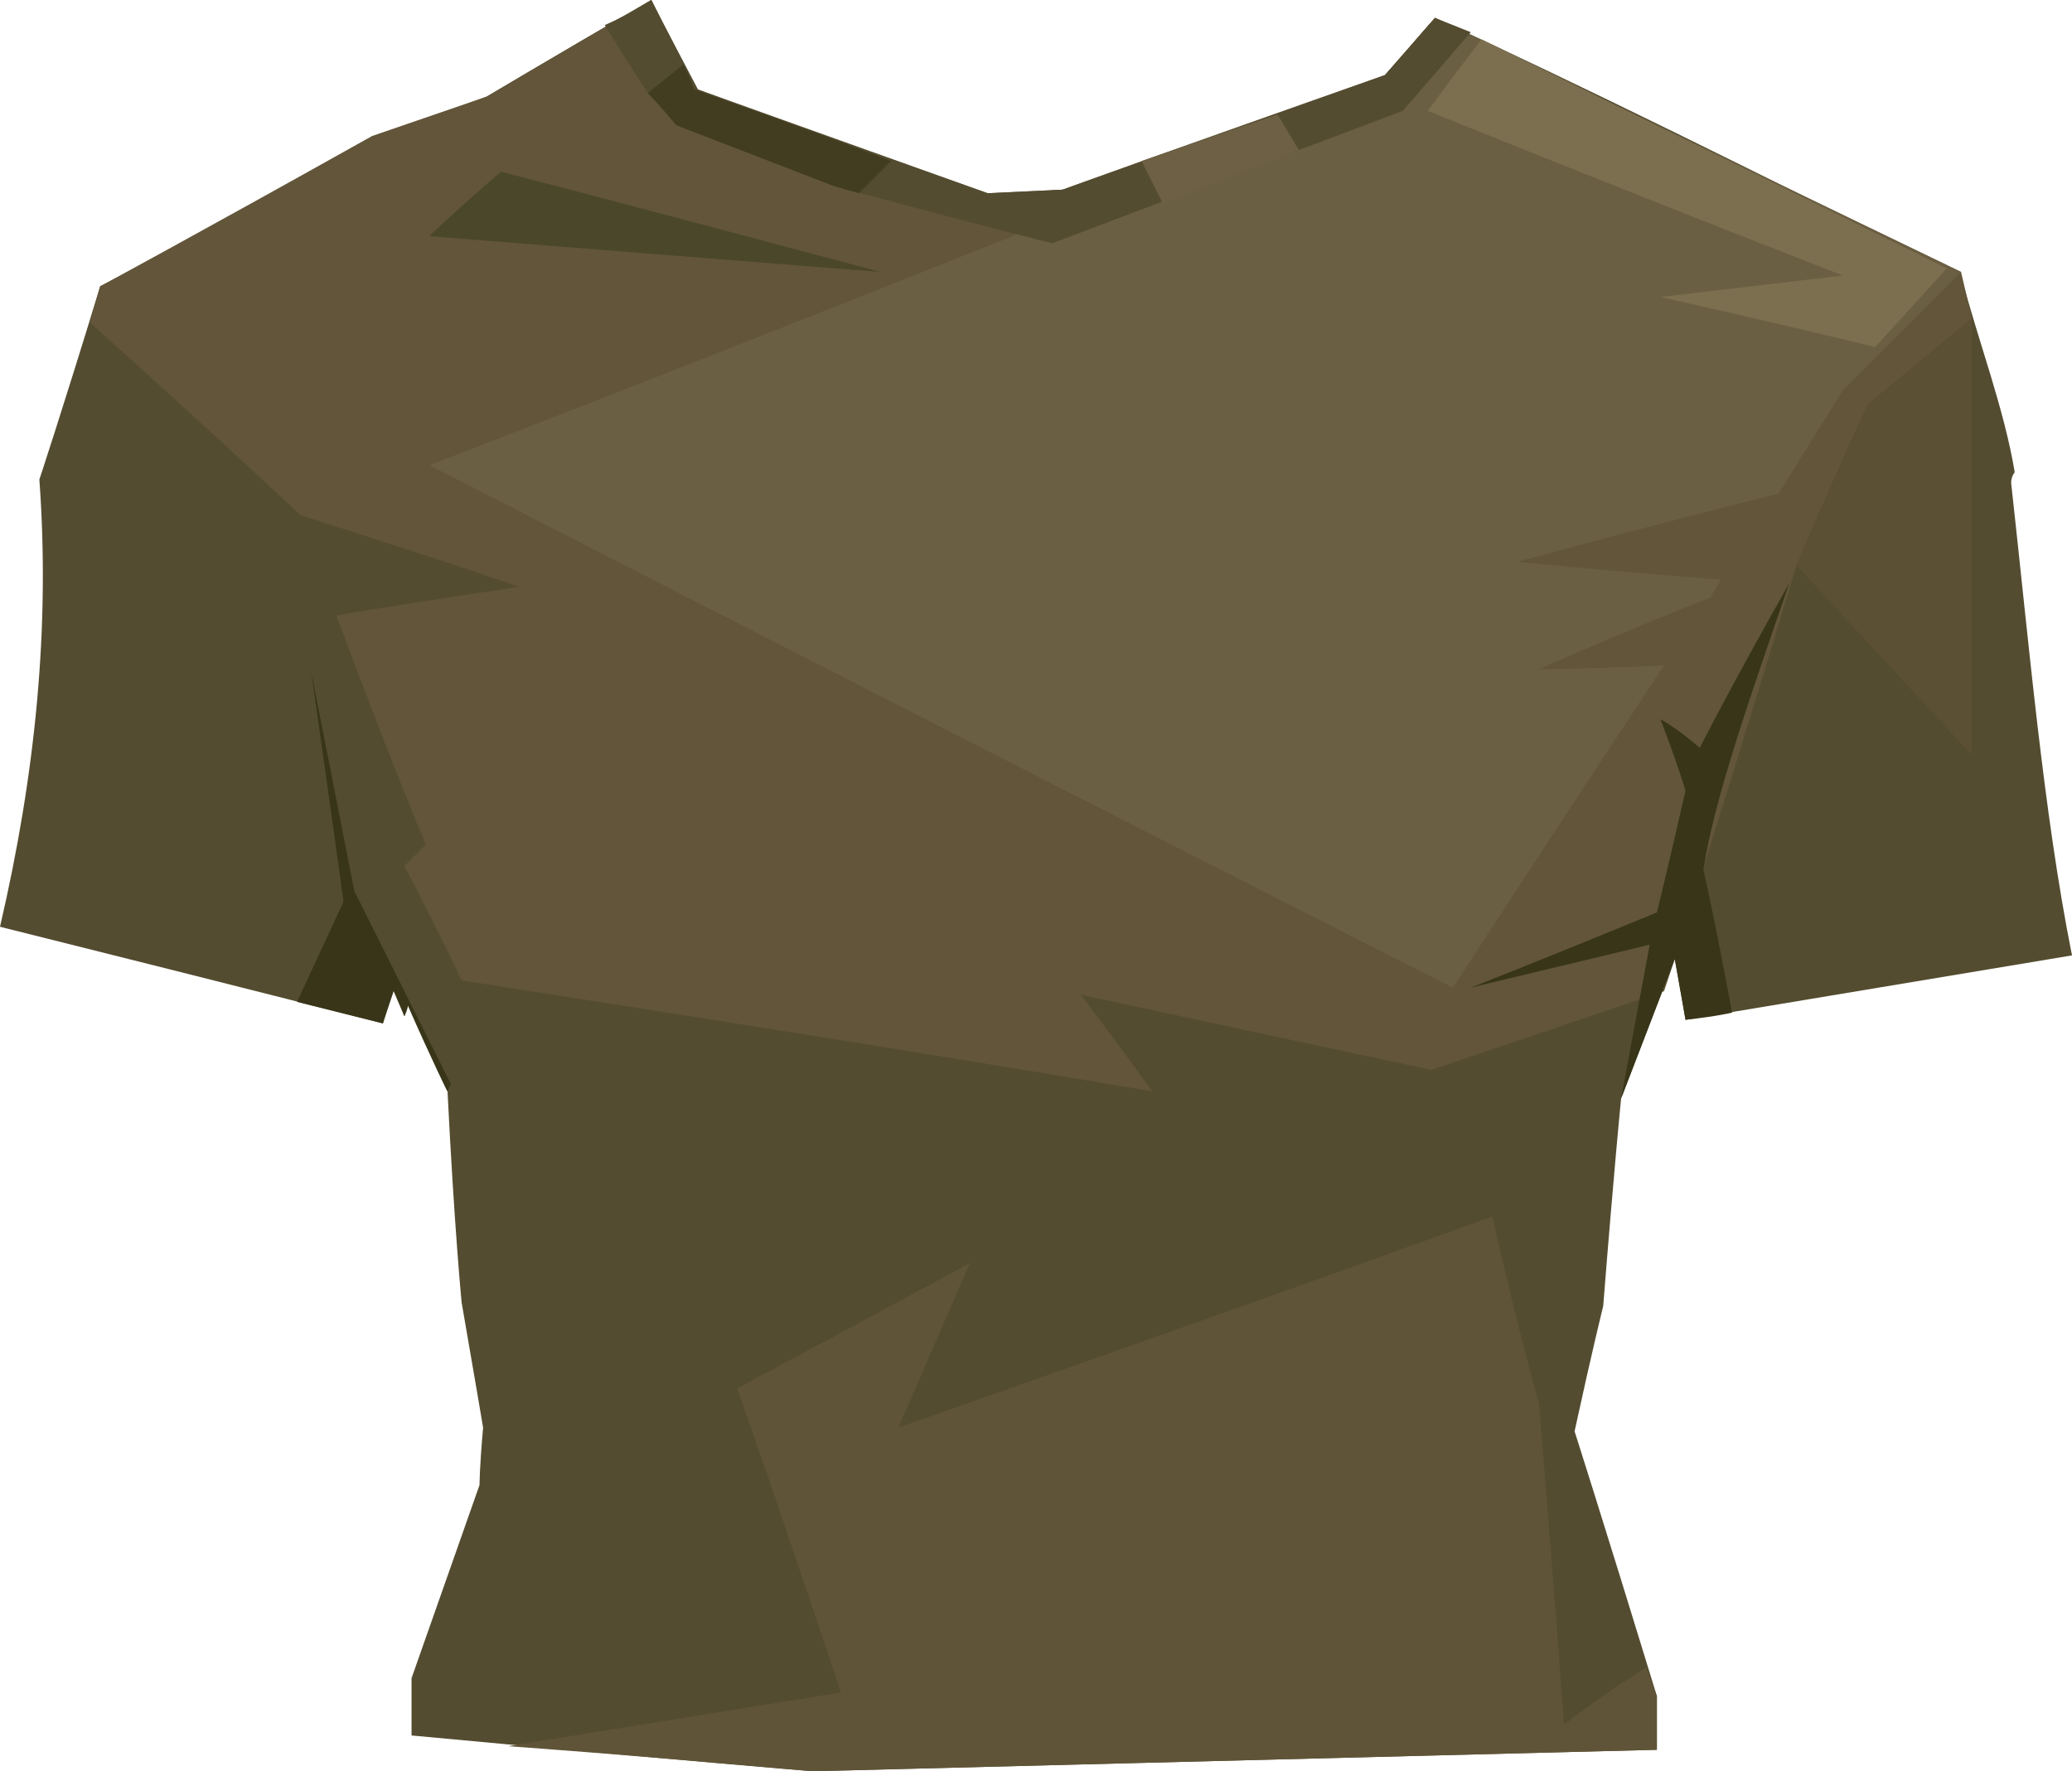<?xml version="1.0" encoding="UTF-8" standalone="no"?>
<svg
   width="579"
   height="495"
   viewBox="0 0 579 495"
   version="1.1"
   id="svg17"
   sodipodi:docname="cb-layer-0942.svg"
   xmlns:inkscape="http://www.inkscape.org/namespaces/inkscape"
   xmlns:sodipodi="http://sodipodi.sourceforge.net/DTD/sodipodi-0.dtd"
   xmlns="http://www.w3.org/2000/svg"
   xmlns:svg="http://www.w3.org/2000/svg">
  <sodipodi:namedview
     id="namedview19"
     pagecolor="#ffffff"
     bordercolor="#666666"
     borderopacity="1.0"
     inkscape:pageshadow="2"
     inkscape:pageopacity="0.0"
     inkscape:pagecheckerboard="0" />
  <defs
     id="defs2" />
  <g
     id="id-79325">
    <path
       d="m 115,485 c 75,7 112,10 112,10 157,-4 236,-6 236,-6 0,-10 0,-15 0,-15 -15,-49 -23,-74 -23,-74 5,-23 8,-35 8,-35 3,-38 5,-58 5,-58 10,-26 15,-39 15,-39 2,11 3,17 3,17 72,-12 108,-18 108,-18 -8,-40 -12,-87 -17,-132 0,-2 1,-3 1,-3 C 560,114 553,96 548,77 493,49 440,23 401,5 392,15 388,21 388,21 327,42 297,53 297,53 283,54 277,55 277,55 222,35 195,25 195,25 186,8 182,0 182,0 151,18 136,27 136,27 114,35 104,39 104,39 54,67 28,80 28,80 c -11,36 -17,54 -17,54 3,41 -1,82 -11,125 72,18 107,27 107,27 2,-7 3,-10 3,-10 2,5 3,8 3,8 1,-2 1,-3 1,-3 7,16 11,23 11,23 2,40 4,60 4,60 4,23 6,35 6,35 -1,11 -1,16 -1,16 l -19,54 z"
       fill="#544c30"
       id="id-79326" />
    <path
       d="m 142,488 c 62,-10 93,-15 93,-15 -19,-57 -29,-85 -29,-85 43,-23 65,-35 65,-35 -13,30 -20,46 -20,46 111,-39 166,-59 166,-59 8,35 13,52 13,52 5,60 7,90 7,90 13,-10 20,-14 20,-14 l 3,-2 3,8 v 15 l -236,6 c -56,-5 -85,-7 -85,-7 z"
       fill="#605438"
       id="id-79327" />
    <path
       d="m 129,274 c 129,20 193,31 193,31 -13,-18 -20,-27 -20,-27 65,14 98,21 98,21 l 65,-22 c 2,-6 3,-9 3,-9 23,-73 34,-110 34,-110 13,-30 20,-45 20,-45 L 551,89 548,76 401,5 387,21 297,53 276,54 194,25 182,0 136,27 104,38 C 54,66 28,80 28,80 c -2,7 -3,10 -3,10 40,36 59,54 59,54 41,13 61,20 61,20 -34,5 -51,8 -51,8 16,43 25,64 25,64 l -6,6 c 11,21 16,32 16,32 z"
       fill="#625539"
       id="id-79328" />
    <path
       d="m 120,130 c 191,98 286,146 286,146 39,-60 59,-90 59,-90 -23,1 -35,1 -35,1 32,-14 48,-20 48,-20 2,-4 3,-5 3,-5 -38,-3 -57,-5 -57,-5 48,-13 73,-19 73,-19 L 515,109 548,76 401,5 387,21 c -60,21 -90,32 -90,32 l -14,13 c -108,43 -163,64 -163,64 z"
       fill="#6b5f43"
       id="id-79329" />
    <path
       d="M 140,48 C 126,60 120,66 120,66 L 246,76 C 175,57 140,48 140,48 Z"
       fill="#4b472a"
       id="id-79330" />
    <path
       d="m 182,0 c -8,5 -13,7 -13,7 8,13 12,19 12,19 6,6 8,9 8,9 29,11 44,17 44,17 41,11 61,16 61,16 66,-25 98,-37 98,-37 L 411,9 401,5 387,21 297,53 276,54 195,25 C 186,8 182,0 182,0 Z"
       fill="#544c30"
       id="id-79331" />
    <path
       d="m 181,26 10,-8 c 2,4 3,7 3,7 37,13 55,20 55,20 l -9,9 -7,-2 -44,-17 c -5,-6 -8,-9 -8,-9 z"
       fill="#423d20"
       id="id-79332" />
    <path
       d="m 325,57 c -4,-8 -6,-12 -6,-12 26,-9 38,-13 38,-13 l 6,10 c -26,10 -38,15 -38,15 z"
       fill="#6d6044"
       id="id-79333" />
    <path
       d="m 414,11 c -10,13 -15,20 -15,20 77,31 116,46 116,46 -34,4 -51,6 -51,6 40,9 60,14 60,14 L 544,75 C 457,32 414,11 414,11 Z"
       fill="#7c6f4f"
       id="id-79334" />
    <path
       d="m 551,89 v 122 l -49,-53 20,-45"
       fill="#5b4f34"
       id="id-79335" />
    <path
       d="m 484,283 c -5,-27 -8,-40 -8,-40 3,-20 14,-51 24,-80 -17,30 -25,46 -25,46 -7,-6 -11,-8 -11,-8 5,13 7,20 7,20 -5,22 -8,34 -8,34 -34,14 -52,21 -52,21 l 50,-12 -8,43 15,-39 3,17 c 9,-1 13,-2 13,-2 z"
       fill="#383519"
       id="id-79336" />
    <path
       d="m 125,305 c 1,-2 1,-2 1,-2 -18,-36 -27,-54 -27,-54 -8,-41 -12,-61 -12,-61 6,42 9,64 9,64 l -13,28 c 16,4 24,6 24,6 l 3,-9 3,7 1,-3 c 7,16 11,24 11,24 z"
       fill="#383519"
       id="id-79337" />
  </g>
</svg>
